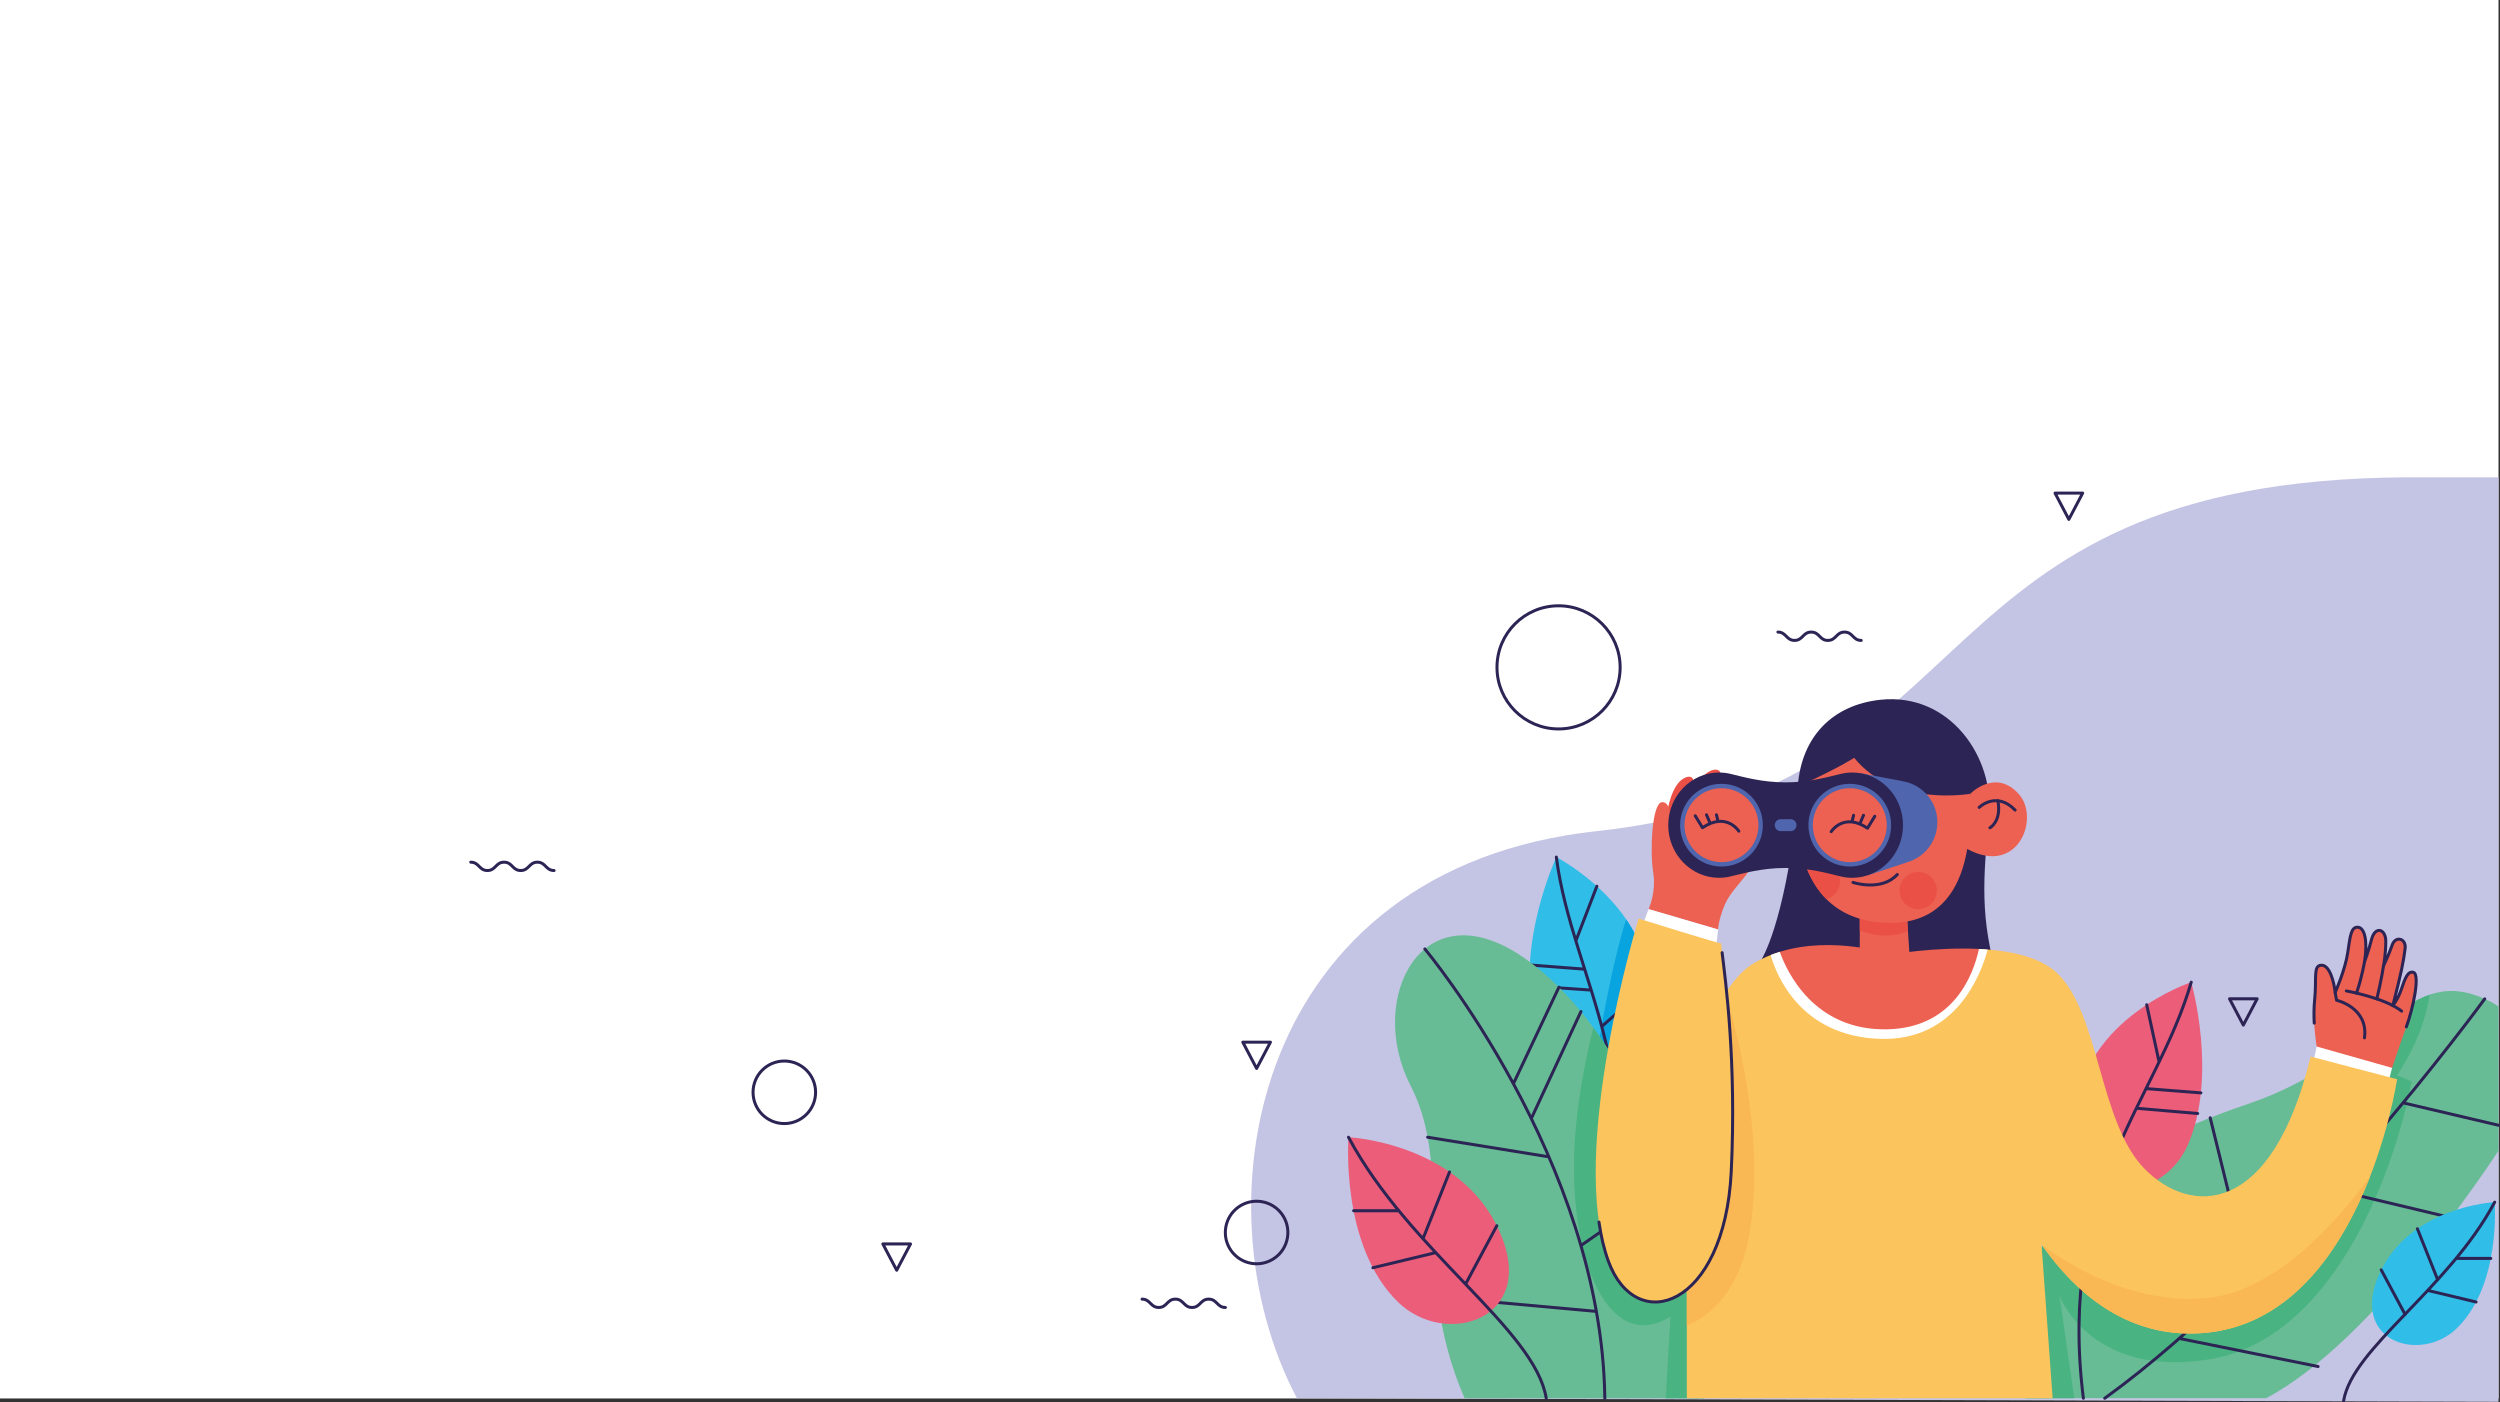 <svg xmlns="http://www.w3.org/2000/svg" xmlns:xlink="http://www.w3.org/1999/xlink" viewBox="0 0 1533.26 860.14" xml:space="preserve"><rect x="0" y="0" width="1533.26" height="860.14" fill="#333333" stroke="none"/><symbol id="a" viewBox="-519.32 -182.58 827.45 464.19"><path fill="#fff" d="M-519.32-181.26h826.95V281.6h-826.95z"/><path d="m307.63-182.36-397.69 1.19C-124.38-116.26-104.19-5.72 9.26 6.53c131.66 14.21 103.49 116.09 267.68 117.09h30.68" fill="#c4c4e4"/><path d="M148.25-161.2c3.19 41.12 31.04 62 76.47 77.42 45.43 15.42 52.06 48.4 80.57 33.71.83-.43 2.33-1.46 2.33-1.46v-47.72s-40.37-62.78-76.94-81.93H151.1l-2.85 19.98z" fill="#68bc95"/><path d="m278.9-76.35-4.84 2.06s8.86 12.47 10.74 26.65c-9.08-3.13-17.31-11.7-29.61-20.42L231.6-133.8s-54.29 3.59-72.54 6.95c-6.07-9.64-9.77-20.91-10.82-34.36l2.86-19.98h16.12l-4.86 33.77s10.49-27.36 49.84-20.84c39.36 6.52 60.18 58.46 66.7 91.91z" fill="#4ab382"/><g fill="none" stroke="#2c2454" stroke-linecap="round" stroke-linejoin="round" stroke-miterlimit="10"><path d="M177.3-181.19C239.64-136.18 303.07-49 303.07-49M307.63-90.83l-31.57 7.42M295.04-122.17l-43.46 10.36M212.21-88.36l12.68-51.57M247.91-170.68l-45.94 9.29"/></g><g><path d="M306.37-116.29s-28.12-1.34-38.18-23.73c-10.06-22.38 13.51-29.73 25.58-18.07 14.75 14.27 12.6 41.8 12.6 41.8z" fill="#30bde7"/><g fill="none" stroke="#2c2454" stroke-linecap="round" stroke-linejoin="round" stroke-miterlimit="10"><path d="M306.37-116.29c-15.42-28.86-47.19-48.31-50.01-65.8M305.07-134.9h-11.44M300.2-149.33l-15.92 3.82M280.78-125.08l6.73-16.9M268.81-138.7l7.92-14.78"/></g></g><g><path d="M205.93-43.48s-35.76-11.87-38.24-43.46c-2.48-31.59 28-30.55 36.92-10.82 10.33 22.88 1.32 54.28 1.32 54.28z" fill="#eb5d79"/><g fill="none" stroke="#2c2454" stroke-linecap="round" stroke-linejoin="round" stroke-miterlimit="10"><path d="M205.93-43.48c-11.61-39.92-44.38-68.29-35.7-137.7M191.19-50.95l4.11-18.94M209.12-80.11l-18.14 1.41M187.78-85.2l20.28-1.74M168.78-80.14l13.7-16.44"/></g></g><g><path d="M-4.21-2.08s33.52-17.21 31.12-48.81c-2.39-31.6-32.36-25.89-38.14-5.03-6.7 24.2 7.02 53.84 7.02 53.84z" fill="#30bde7"/><path d="M8.31-73.03c8.8-.51 17.37 5.85 18.6 22.14.86 11.29-2.88 20.73-8.03 28.22-2.34-7.53-6.51-23.3-10.57-50.36z" fill="#08a4df"/><g fill="none" stroke="#2c2454" stroke-linecap="round" stroke-linejoin="round" stroke-miterlimit="10"><path d="M-4.21-2.08C1.14-43.31 29.17-76.37 9.94-143.63M9.21-11.71l-6.96-18.1M-12.98-37.78l18.15-1.39M7.33-46.09l-20.31 1.39M26.87-44 10.82-58.15"/></g><g><path d="M-34.58-181.19c-18.35 42.31-3.09 74.84-17.91 103.56-14.81 28.72 3.97 66.19 38.24 41.76 40.56-28.9 61.23-103.19 59.02-145.32h-79.35z" fill="#68bc95"/><path d="M44.78-181.19C46.54-147.63 33.79-93.67 8.02-58.5 5.53-68.62 3.36-79.9 2.25-91.52c-3.75-39.09 9.36-76.2 31.3-62.65L32-181.19h12.78z" fill="#4ab382"/><g fill="none" stroke="#2c2454" stroke-linecap="round" stroke-linejoin="round" stroke-miterlimit="10"><path d="M-47.73-32.48s58.57-69.88 59.57-148.71M-3.35-45.14l-15.07-31.94M3.93-53.2l-16.42-35.4M-46.8-94.79l40.13-6.49M-43.5-147.69l52.55-4.75M33.55-110.03 3.93-130.65"/></g></g><g><path d="M-73-94.79s36.76-1.76 49.92-31.02c13.16-29.26-17.67-38.87-33.44-23.62C-75.82-130.79-73-94.79-73-94.79z" fill="#eb5d79"/><g fill="none" stroke="#2c2454" stroke-linecap="round" stroke-linejoin="round" stroke-miterlimit="10"><path d="M-73-94.79c20.16-37.74 61.76-63.55 65.45-86.4M-71.3-119.12h14.96M-64.93-137.99l20.81 5M-39.55-106.28l-8.79-22.1M-23.9-124.08l-10.35-19.33"/></g></g></g><g><path d="M75.69 21.24C76.9 37.89 87.32 48.33 103.09 50c22.91 2.42 37.82-19 35.92-38.82-1.91-19.96-3.21-33.56 3.19-54.38 0 0-59.32-2.13-79.77 5.23 0 0 6.32 7.13 11.22 38.16.14.87 2.04 21.05 2.04 21.05z" fill="#2c2454"/><path fill="#ec6151" d="M96.22-18.62v-20.12h16.76l-1.33 20.12z"/><path d="m112.17-26.58-.52 7.96H96.22v-7.72c3.55-1.42 9.54-2.86 15.95-.24z" fill="#ea5046"/><path d="M75.69 21.24s-6.11-43.34 28.75-45.06c31.07-1.53 28.19 34.87 28.38 42.71 0 0-25.21-4.54-38.45 11.9 0 0-4.99-3.34-18.68-9.55z" fill="#ec6151"/><g fill="#ea5046"><path d="M116.15-7.01c-3.39.32-6.39-2.16-6.72-5.54-.32-3.39 2.16-6.39 5.54-6.72 3.39-.32 6.39 2.16 6.72 5.54.33 3.39-2.15 6.4-5.54 6.72zM89.68-10.66c.32 3.39-2.16 6.39-5.54 6.72-2.11.2-4.08-.69-5.33-2.21 1.47-3.58 3.53-7 6.39-9.86 2.38.67 4.23 2.74 4.48 5.35z"/></g><path d="M132.82 18.9s8.27 8.51 16.03-.11c7.38-8.19-.76-28.68-18.81-17.13l2.78 17.24z" fill="#ec6151"/><g fill="none" stroke="#2c2454" stroke-linecap="round" stroke-linejoin="round" stroke-miterlimit="10"><path d="M135.75 14.38s5.64 5.54 11.88-.89"/><path d="M139.31 7.63s3.92 2.13 2.63 8.93"/></g><path d="M93.99-10.46s9.36-3.13 14.65 2.62" fill="none" stroke="#2c2454" stroke-linecap="round" stroke-linejoin="round" stroke-miterlimit="10"/><g><path d="M247.46-64.77s-1.44 8.18-.69 15.39c.75 7.21-.58 11.44 2.24 11.52 2.82.08 4.23-5.8 4.56-9.04 0 0 3.32 7.54 4.14 13.1.83 5.55 1.08 8.61 3.32 8.52 2.24-.08 3.4-4.38 2.24-11.51 0 0 1.31 3.43 2.35 7.5 1.13 4.43 4.69 3.58 4.7-.64.01-4.05-.72-8.06-.72-8.06s1.72 3.55 2.82 6.77c1.11 3.23 4.7 2.26 4.3-1.09-.5-4.21-1.3-8.2-4.07-18.92 0 0 1.76 2.13 2.92 5.67s2.1 5.79 3.84 5.36c2.41-.61-.13-12.27-2.29-18.07s-4.7-13.6-4.7-13.6-13.13-3.03-13.11-3.04c.01.02-11.85 10.14-11.85 10.14z" fill="#ec6151"/><g fill="none" stroke="#2c2454" stroke-linecap="round" stroke-linejoin="round" stroke-miterlimit="10"><path d="M257.27-46.37s12.88-2.32 18.29-6.69"/><path d="M263.27-36.78s-.84-5.12-2.64-10.31M269.59-37.97s-.8-5.24-2.24-11.04M253.57-46.89l.46-2.56s10.6-2.42 9.24-12.45"/><path d="M246.64-57.03c-.12 2.4-.13 5.08.13 7.65.75 7.21-.58 11.44 2.24 11.52 2.82.08 4.23-5.8 4.56-9.04 0 0 3.32 7.54 4.14 13.1.83 5.55 1.08 8.61 3.32 8.52 2.24-.08 3.4-4.38 2.24-11.51 0 0 1.31 3.43 2.35 7.5 1.13 4.43 4.69 3.58 4.7-.64.01-4.05-.72-8.06-.72-8.06s1.72 3.55 2.82 6.77c1.11 3.23 4.7 2.26 4.3-1.09-.5-4.21-1.3-8.2-4.07-18.92 0 0 1.76 2.13 2.92 5.67s2.1 5.79 3.84 5.36c2.41-.61-.13-12.27-2.29-18.07"/></g><path d="m246.19-70.52 1.27 5.75 24.95-7.07s-1.82-6.8-1.66-6.85-24.56 8.17-24.56 8.17z" fill="#fff"/><g><path d="M190.57-105.33c-15.25 15.42-14.92 51.73-29.18 64.99-5.76 5.35-15.79 7.37-25.71 7.86l-32.96-12.66-32.97 11.71c-3.02-.94-6-2.21-8.83-3.93-19.73-11.94-21.94-63.06-21.94-63.06v-80.78h121.08l-3.68 50.9c11.42-16.32 28.2-30.51 51.76-29.42 53.88 2.49 65.92 84.12 65.92 84.12l-28.61 7.51c-12.82-53.05-39.63-52.66-54.88-37.24z" fill="#fcc45c"/><path d="M213.48-147.69c-30.08-4.48-57.1 17.4-57.1 17.4 11.42-16.32 28.2-30.51 51.76-29.42 30.84 1.42 47.96 28.77 56.98 51.9-8.7-11.98-29.02-36.51-51.64-39.88zM51.8-47.22c-11.34-18.98-12.83-53.19-12.83-53.19v-56.68c8.24 3.38 18.23 11.9 21.21 33.2 4.35 31-4.8 65.01-8.38 76.67z" fill="#fab854"/><path d="M102.71-62.23c25.16-.93 33.53 20.93 35.85 29.56-.96.08-1.92.14-2.89.19l-32.96-12.66-32.96 11.71c-1.02-.32-2.03-.67-3.03-1.07 1.87-6.53 9.75-26.75 35.99-27.73z" fill="#fff"/><path d="M69.75-33.43c2.38-6.69 11.38-26.06 35.41-25.65 22.22.38 28.7 18.23 30.52 26.6-14.66.73-29.07-1.84-29.07-1.84s-19.13 6.4-36.86.89z" fill="#ec6151"/></g></g><g><path d="M32.07 9.73s.5 7.43 3.54 11.97c2.29 3.41 6.11 3.93 5.53.49-.58-3.44-2.82-8.18-2.68-12.45h-6.39z" fill="#ea5046"/><path d="M38.98 13.47s1.69 7.26 5.42 11.24c2.81 2.99 6.66 2.89 5.53-.41-1.13-3.3-4.1-7.62-4.66-11.86l-6.29 1.03z" fill="#ea5046"/><path d="M49.33-26.03s.09 3.43 2.41 8.62c2.32 5.19 9.06 10.45 8.4 13.04-.66 2.6-14.02-2.77-14.02-2.77-7.73.73-11.26 7.32-12.78 15.63 0 0 .91 7.73-2.51 7.62C27.4 16 26.74-.28 27.84-7.02c1.11-6.74-1.52-12.27-1.52-12.27l23.01-6.74z" fill="#ec6151"/><path fill="#fff" d="m26.32-19.29-1.63-4.39 12.07-6.96h12.05l.52 4.61z"/><path d="M23.03-22.44s28.22-8.79 27.41-8.21c-.8.58 5.44-30.45 3.23-75.55-2.21-45.1-31.55-54.6-40.67-29.62C-.49-98.89 23.03-22.44 23.03-22.44z" fill="#fcc45c"/><g><path d="m96.51 25.68 14.18-2.69c7.17-1.36 12.08-8.08 11.09-15.31-.01-.11-.03-.22-.05-.32-.75-5.11-4.38-9.34-9.29-10.97L98.92-8.08l-2.41 33.76z" fill="#4f65ad"/><path d="M93.73 25.92c-1.36 0-2.69-.17-3.95-.49-4.1-.98-10.25-2.77-18.09-2.77S57.7 24.45 53.6 25.43c-1.27.32-2.59.49-3.95.49-9.27 0-16.82-7.82-16.82-17.43S40.37-8.93 49.64-8.93c1.36 0 2.69.17 3.95.49 4.1.98 10.25 2.77 18.09 2.77s13.99-1.79 18.09-2.77c1.27-.32 2.59-.49 3.95-.49 9.27 0 16.82 7.82 16.82 17.43S103 25.92 93.73 25.92z" fill="#2c2454"/><circle cx="50.45" cy="8.49" r="13.69" fill="#4f65ad"/><circle cx="50.45" cy="8.49" r="12.24" fill="#ec6151"/><g fill="none" stroke="#2c2454" stroke-linecap="round" stroke-linejoin="round" stroke-miterlimit="10"><path d="M56.19 6.51S52.09 13 44.17 7.65l-2.4 3.94M45.5 11.92l1.24-2.87M48.79 11.92l.54-2.19"/></g><path d="M73.3 10.47h-3.24c-1.09 0-1.98-.89-1.98-1.98 0-1.09.89-1.98 1.98-1.98h3.24c1.09 0 1.98.89 1.98 1.98.01 1.1-.88 1.98-1.98 1.98z" fill="#4f65ad"/><g><circle cx="92.92" cy="8.49" r="13.69" fill="#4f65ad"/><circle cx="92.92" cy="8.49" r="12.24" fill="#ec6151"/><g fill="none" stroke="#2c2454" stroke-linecap="round" stroke-linejoin="round" stroke-miterlimit="10"><path d="M86.77 6.35s4.1 6.49 12.02 1.14l2.4 3.94M97.46 11.76l-1.24-2.87M94.17 11.76l-.54-2.2"/></g></g></g><path d="M50.66-33.71c1.08-8.85 4.8-36.08 3.02-72.48-2.21-45.1-31.55-54.6-40.67-29.62-1.43 3.92-2.44 8.28-3.11 12.94" fill="none" stroke="#2c2454" stroke-linecap="round" stroke-linejoin="round" stroke-miterlimit="10"/></g></g><g fill="none" stroke="#2c2454" stroke-linecap="round" stroke-linejoin="round" stroke-miterlimit="10"><circle cx="-3.47" cy="60.72" r="20.38"/><circle transform="rotate(-9.213 -103.406 -126.312)" cx="-103.41" cy="-126.33" r="10.35"/><circle cx="-259.73" cy="-79.92" r="10.35"/><path d="M69.13 72.4c2.76 0 2.76-2.76 5.51-2.76s2.75 2.76 5.51 2.76 2.76-2.76 5.51-2.76c2.76 0 2.76 2.76 5.52 2.76s2.76-2.76 5.52-2.76M-141.32-148.38c2.76 0 2.76-2.76 5.51-2.76s2.75 2.76 5.51 2.76 2.76-2.76 5.51-2.76c2.76 0 2.76 2.76 5.52 2.76s2.76-2.76 5.52-2.76M-363.51-3.76c2.76 0 2.76-2.76 5.51-2.76s2.75 2.76 5.51 2.76 2.76-2.76 5.51-2.76c2.76 0 2.76 2.76 5.52 2.76s2.76-2.76 5.52-2.76M160.85 118.4H170l-4.58-8.7zM218.6-48.98h9.15l-4.58-8.7zM-107.98-63.33h9.15l-4.58-8.7zM-227.12-130.11h9.16l-4.58-8.7z"/></g></symbol><use xlink:href="#a" width="827.45" height="464.19" x="-519.32" y="-182.58" transform="matrix(1.853 0 0 -1.853 962.302 521.813)" overflow="visible"/></svg>
